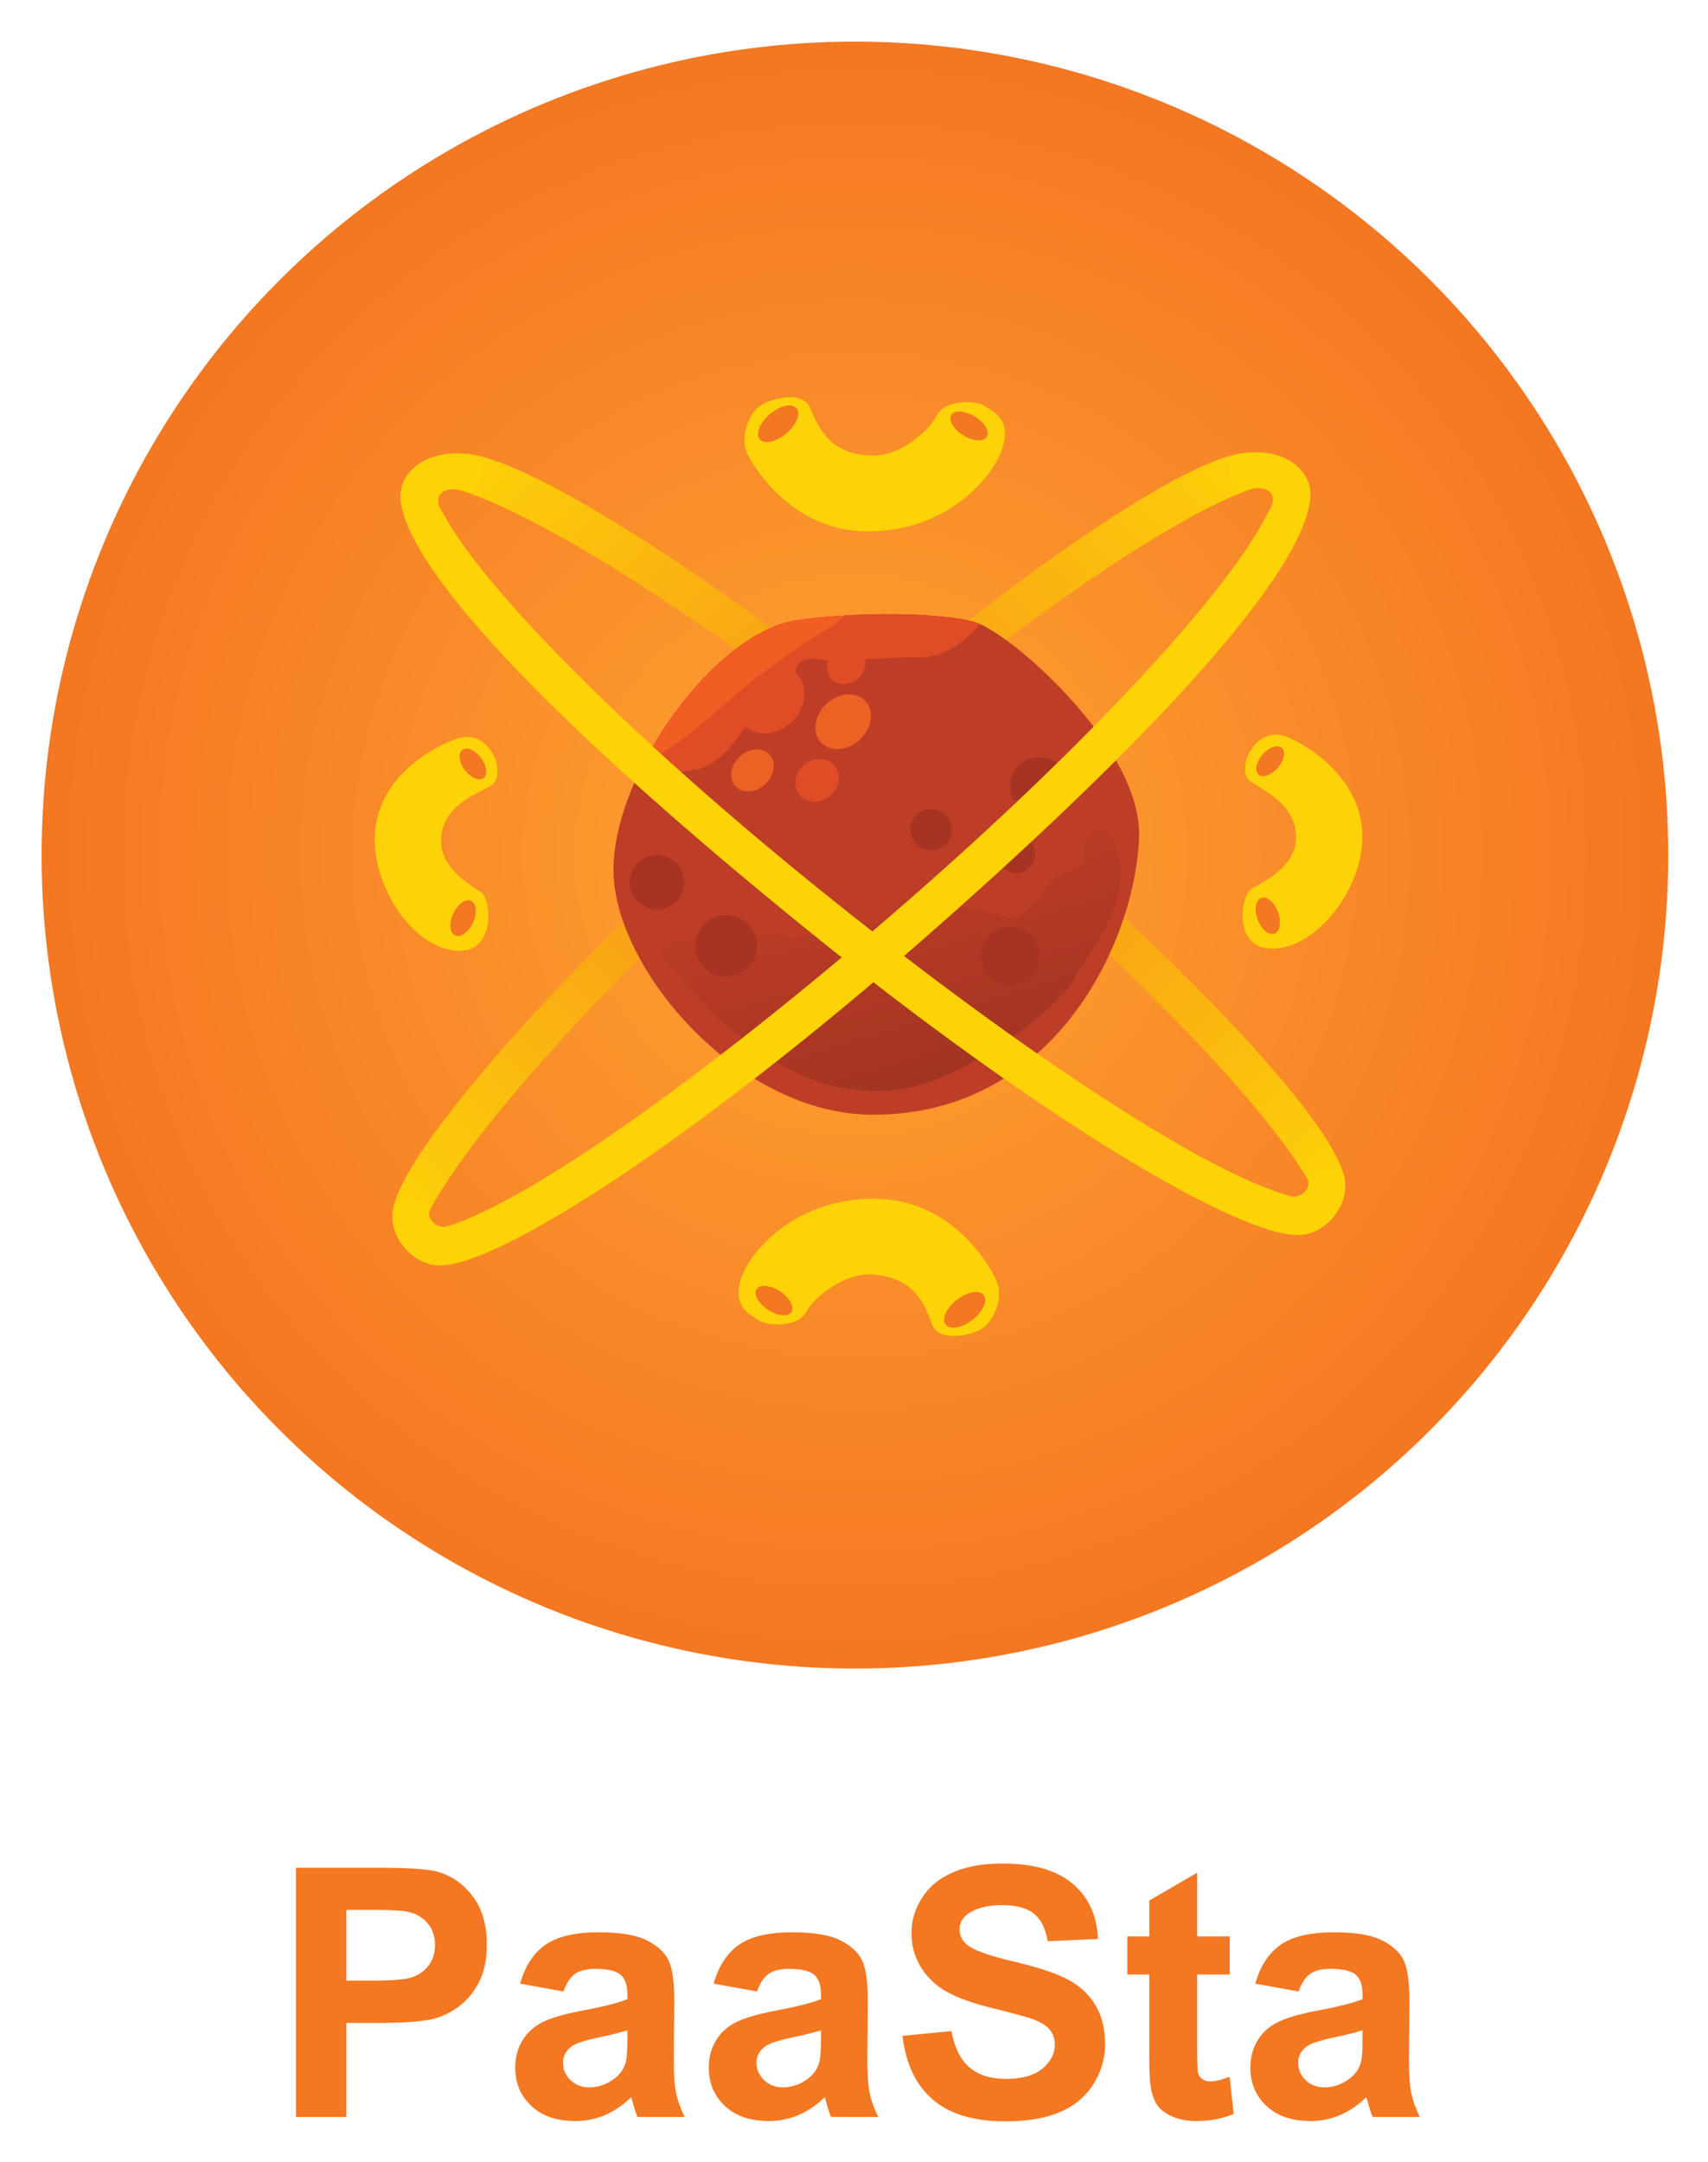<svg xmlns="http://www.w3.org/2000/svg" role="img" viewBox="12.77 7.27 235.20 297.70"><title>PaaSTA logo</title><path fill="#F47721" d="M60.457 298.733v-12.94h4.517c3.136 0 5.53-.164 7.184-.491 1.217-.266 2.414-.808 3.592-1.627s2.149-1.946 2.914-3.382c.764-1.435 1.146-3.205 1.146-5.312 0-2.73-.663-4.957-1.989-6.681-1.326-1.725-2.972-2.844-4.938-3.358-1.279-.343-4.025-.515-8.237-.515H53.53v34.306h6.927zm3.347-28.503c2.496 0 4.157.079 4.984.234 1.123.203 2.051.71 2.785 1.521.733.811 1.1 1.841 1.1 3.089 0 1.014-.262 1.903-.784 2.668-.523.764-1.244 1.326-2.165 1.685s-2.746.538-5.476.538h-3.791v-9.735h3.347zm28.151 8.811c.655-.46 1.568-.689 2.738-.689 1.731 0 2.909.269 3.533.807s.937 1.439.937 2.703v.655c-1.186.499-3.315 1.038-6.389 1.614-2.278.438-4.021.948-5.23 1.533s-2.149 1.428-2.82 2.527-1.006 2.352-1.006 3.756c0 2.122.737 3.877 2.211 5.266 1.474 1.389 3.49 2.082 6.049 2.082 1.451 0 2.816-.272 4.095-.818s2.48-1.365 3.604-2.457c.047.125.125.382.234.771.25.858.46 1.506.632 1.942h6.506c-.578-1.186-.971-2.297-1.182-3.335-.21-1.037-.316-2.647-.316-4.832l.07-7.676c0-2.854-.292-4.816-.877-5.885s-1.595-1.95-3.031-2.645c-1.435-.694-3.619-1.041-6.552-1.041-3.229 0-5.663.577-7.301 1.731-1.638 1.154-2.792 2.933-3.463 5.335l5.967 1.077c.406-1.152.936-1.96 1.591-2.421zm7.208 9.068c0 1.576-.086 2.645-.258 3.206-.25.858-.772 1.584-1.568 2.177-1.076.78-2.208 1.17-3.393 1.17-1.061 0-1.935-.336-2.621-1.007-.687-.67-1.029-1.466-1.029-2.387 0-.936.429-1.708 1.287-2.316.562-.375 1.755-.757 3.58-1.146 1.825-.391 3.159-.726 4.002-1.007v1.31zm19.446-9.068c.655-.46 1.568-.689 2.738-.689 1.732 0 2.91.269 3.534.807.624.538.936 1.439.936 2.703v.655c-1.186.499-3.315 1.038-6.389 1.614-2.278.438-4.021.948-5.23 1.533-1.209.585-2.149 1.428-2.82 2.527-.671 1.1-1.006 2.352-1.006 3.756 0 2.122.737 3.877 2.211 5.266s3.49 2.082 6.049 2.082a10.32 10.32 0 0 0 4.095-.818c1.279-.546 2.48-1.365 3.604-2.457.047.125.125.382.234.771.249.858.46 1.506.632 1.942h6.505c-.577-1.186-.971-2.297-1.182-3.335-.211-1.037-.316-2.647-.316-4.832l.07-7.676c0-2.854-.293-4.816-.877-5.885-.585-1.068-1.596-1.95-3.031-2.645-1.436-.694-3.62-1.041-6.552-1.041-3.229 0-5.663.577-7.301 1.731s-2.793 2.933-3.463 5.335l5.967 1.077c.406-1.152.937-1.96 1.592-2.421zm7.208 9.068c0 1.576-.086 2.645-.257 3.206-.25.858-.772 1.584-1.568 2.177-1.077.78-2.208 1.17-3.393 1.17-1.062 0-1.935-.336-2.621-1.007-.687-.67-1.03-1.466-1.03-2.387 0-.936.429-1.708 1.287-2.316.562-.375 1.755-.757 3.581-1.146 1.825-.391 3.159-.726 4.001-1.007v1.31zm15.398 8.226c2.324 2.005 5.655 3.007 9.992 3.007 2.98 0 5.469-.417 7.465-1.252 1.997-.834 3.541-2.109 4.634-3.826 1.092-1.716 1.638-3.557 1.638-5.522 0-2.168-.456-3.99-1.369-5.464-.912-1.475-2.176-2.637-3.791-3.487-1.614-.85-4.106-1.673-7.477-2.469-3.369-.796-5.491-1.56-6.365-2.293-.686-.577-1.029-1.271-1.029-2.083 0-.889.367-1.599 1.1-2.129 1.139-.827 2.715-1.241 4.728-1.241 1.95 0 3.413.387 4.388 1.159.975.771 1.611 2.04 1.907 3.803l6.927-.305c-.109-3.151-1.252-5.671-3.428-7.559-2.177-1.888-5.418-2.831-9.724-2.831-2.637 0-4.888.397-6.751 1.193-1.865.795-3.293 1.954-4.283 3.475-.99 1.521-1.486 3.155-1.486 4.902 0 2.715 1.054 5.017 3.16 6.903 1.498 1.343 4.103 2.474 7.816 3.394 2.885.718 4.734 1.217 5.545 1.498 1.186.421 2.017.916 2.492 1.485.477.57.715 1.261.715 2.071 0 1.264-.566 2.367-1.697 3.312s-2.812 1.416-5.043 1.416c-2.105 0-3.779-.53-5.02-1.592-1.24-1.061-2.063-2.723-2.469-4.984l-6.74.655c.452 3.838 1.841 6.759 4.165 8.764zm36.412-22.453v-8.775l-6.6 3.837v4.938h-3.018v5.241h3.018v10.835c0 2.325.07 3.869.211 4.634.172 1.076.48 1.931.925 2.562s1.143 1.146 2.095 1.544c.951.398 2.02.597 3.205.597 1.935 0 3.666-.327 5.195-.982l-.562-5.102c-1.154.421-2.036.632-2.644.632-.438 0-.809-.109-1.112-.327a1.447 1.447 0 0 1-.585-.831c-.086-.335-.129-1.518-.129-3.546v-10.016h4.493v-5.241h-4.492zm15.562 5.159c.654-.46 1.567-.689 2.737-.689 1.731 0 2.909.269 3.534.807.623.538.936 1.439.936 2.703v.655c-1.186.499-3.314 1.038-6.389 1.614-2.277.438-4.021.948-5.23 1.533s-2.148 1.428-2.819 2.527-1.007 2.352-1.007 3.756c0 2.122.738 3.877 2.212 5.266 1.475 1.389 3.491 2.082 6.05 2.082 1.45 0 2.815-.272 4.095-.818s2.48-1.365 3.604-2.457c.046.125.124.382.233.771.249.858.46 1.506.632 1.942h6.506c-.578-1.186-.972-2.297-1.182-3.335-.211-1.037-.316-2.647-.316-4.832l.07-7.676c0-2.854-.293-4.816-.877-5.885-.586-1.068-1.596-1.95-3.031-2.645s-3.619-1.041-6.553-1.041c-3.229 0-5.662.577-7.301 1.731s-2.793 2.933-3.463 5.335l5.967 1.077c.407-1.152.936-1.96 1.592-2.421zm7.207 9.068c0 1.576-.086 2.645-.258 3.206-.249.858-.771 1.584-1.567 2.177-1.077.78-2.208 1.17-3.394 1.17-1.061 0-1.934-.336-2.621-1.007-.686-.67-1.029-1.466-1.029-2.387 0-.936.43-1.708 1.287-2.316.562-.375 1.756-.757 3.58-1.146 1.826-.391 3.16-.726 4.002-1.007v1.31z"/><radialGradient id="a" cx="130.5" cy="125" r="112" gradientUnits="userSpaceOnUse"><stop offset="0" stop-color="#ffa432"/><stop offset="1" stop-color="#f47721"/></radialGradient><circle cx="130.5" cy="125" r="112" fill="url(#a)" fill-rule="evenodd" clip-rule="evenodd"/><linearGradient id="b" x1="68.976" x2="180.483" y1="177.11" y2="65.603" gradientUnits="userSpaceOnUse"><stop offset="0" stop-color="#fdd207"/><stop offset=".5" stop-color="#f68a1f"/><stop offset="1" stop-color="#fdd207"/></linearGradient><path fill="url(#b)" fill-rule="evenodd" d="M184.332 74.862c-11.986 4.55-35.581 21.023-61.227 43.48-25.704 22.507-45.107 44.276-51.152 55.536-.759 2.26-5.467 2.983-5.092.119 1.034-7.896 22.708-33.074 53.121-59.709 29.907-26.191 54.493-43.012 63.455-44.548 2.67-.457 3.479 4.003.895 5.122z" clip-rule="evenodd"/><linearGradient id="c" x1="82.054" x2="193.239" y1="64.14" y2="175.325" gradientUnits="userSpaceOnUse"><stop offset="0" stop-color="#fdd207"/><stop offset=".5" stop-color="#f68a1f"/><stop offset="1" stop-color="#fdd207"/></linearGradient><path fill="url(#c)" fill-rule="evenodd" d="M76.784 74.963c12.15 4.091 36.354 19.655 62.833 41.122 26.54 21.515 46.757 42.531 53.225 53.554.844 2.229 5.576 2.773 5.093-.075-1.333-7.851-23.947-32.188-55.351-57.647-30.881-25.036-56.088-40.91-65.102-42.105-2.686-.358-3.323 4.13-.698 5.151z" clip-rule="evenodd"/><path fill="#BE3D26" fill-rule="evenodd" d="M133 160.75c-18.667 0-35.785-20.25-35.75-33.75.035-13.429 14.08-32.688 25.148-34.313 8.745-1.284 19.727-1.062 24.477.188s23.25 17.25 22.75 29.75c-.58 14.497-11.702 38.125-36.625 38.125z" clip-rule="evenodd"/><g fill="#DF4C26" fill-rule="evenodd" clip-rule="evenodd"><path d="M147.691 93.179c-1.863 2.298-4.833 4.571-7.941 4.571-4.25 0-11 .5-12.5.5s-4.25-1.25-5 1.5-5.5 5.75-6.75 7.5-3.75 5.5-7 6c-2.227.343-5.494 1.022-8.064 1.104 4.789-10.511 14.12-20.516 21.962-21.667 8.745-1.284 19.727-1.062 24.477.188.236.063.516.171.816.304z"/><ellipse cx="118.625" cy="103.375" rx="4.578" ry="5.169" transform="rotate(-131.967 118.622 103.379)"/><ellipse cx="125.29" cy="114.708" rx="2.782" ry="3.141" transform="rotate(-131.967 125.293 114.71)"/><ellipse cx="129.291" cy="98.874" rx="2.467" ry="2.785" transform="rotate(-131.972 129.285 98.871)"/></g><path fill="#F15D22" fill-rule="evenodd" d="M122.398 92.687a80.704 80.704 0 0 1 6.648-.675c-.717.751-1.512 1.45-2.296 1.863-2.375 1.25-9.25 6.125-11.75 8.25s-10.125 9.125-12.625 9.375a.436.436 0 0 1-.417-.167c5.067-9.337 13.355-17.606 20.44-18.646z" clip-rule="evenodd"/><linearGradient id="d" x1="142.226" x2="133.055" y1="155.793" y2="125.798" gradientUnits="userSpaceOnUse"><stop offset="0" stop-color="#a23422"/><stop offset="1" stop-color="#be3d26"/></linearGradient><path fill="url(#d)" fill-rule="evenodd" d="M163.75 121.25c-1.75 0-1.75 5-1.75 5s-4 1.5-5 3-3.25 5-5.75 4.25-8.25-1.75-8.25-1.75l-6.5 2-14.75 2.75s-4.75-1-6-1-7 1.25-8.75 1.25-5.5-3-4.75-.75 8.75 11.5 12.25 13.75 8.5 7.75 19.5 7.75 25.5-12.5 26.75-15.5 6.25-7.875 6.25-14.25c0-3.783-1.5-6.5-3.25-6.5z" clip-rule="evenodd"/><g fill="#A73423" fill-rule="evenodd" clip-rule="evenodd"><circle cx="103.25" cy="128.75" r="3.75"/><circle cx="112.75" cy="137.5" r="4.25"/><circle cx="141" cy="121.502" r="2.857"/><circle cx="152.715" cy="124.929" r="2.571"/><circle cx="155.857" cy="115.506" r="4"/><circle cx="151.857" cy="138.92" r="4"/></g><g fill="#EB6224" fill-rule="evenodd" clip-rule="evenodd"><path d="M126.643 104.128c1.71-1.554 4.101-1.685 5.339-.294 1.237 1.392.854 3.778-.855 5.331-1.71 1.554-4.101 1.685-5.338.294-1.24-1.392-.857-3.778.854-5.331zm-11.98 7.271c1.315-1.194 3.154-1.295 4.106-.226.952 1.07.658 2.905-.658 4.1s-3.153 1.296-4.105.226c-.953-1.069-.658-2.905.657-4.1z"/></g><g fill-rule="evenodd" clip-rule="evenodd"><path fill="#FED208" d="M185 114.875c-2.25-1.5.625-8.25 5.375-6s10.125 7 10 13.875-6 14.75-12 15.125-4.75-7.375-3.25-8.25 6.25-3 6.125-7.25-4-6-6.25-7.5z"/><ellipse cx="187.684" cy="112.076" fill="#F47721" rx="1.391" ry="2.44" transform="rotate(-138.816 187.68 112.076)"/><ellipse cx="187.354" cy="133.343" fill="#F47721" rx="1.494" ry="2.621" transform="rotate(-20.303 187.38 133.353)"/></g><g fill-rule="evenodd" clip-rule="evenodd"><path fill="#FED208" d="M80.342 115.46c2.361-1.319.024-8.273-4.887-6.403-4.912 1.87-10.644 6.184-11.059 13.047s4.824 15.176 10.776 16.021 5.314-6.979 3.888-7.97-5.995-3.481-5.537-7.708c.458-4.228 4.458-5.669 6.819-6.987z"/><ellipse cx="77.887" cy="112.459" fill="#F47721" rx="1.391" ry="2.44" transform="rotate(-36.682 77.88 112.451)"/><ellipse cx="76.545" cy="133.686" fill="#F47721" rx="1.494" ry="2.622" transform="rotate(-155.172 76.545 133.685)"/></g><g fill-rule="evenodd" clip-rule="evenodd"><path fill="#FED208" d="M124.375 63.5c-1.125-2.75-6.125-1.25-7.375 0s-2.375 4.125-1.25 6.375 6.5 10.562 16.5 10.562c11.125 0 17.5-7.688 18.625-11.688s-1.5-4.875-2.625-5.625-5.375-.875-6.5 1.375-5.125 5.5-8.625 5.5c-6 .001-7.625-3.749-8.75-6.499z"/><ellipse cx="119.938" cy="65.625" fill="#F47721" rx="1.75" ry="3.313" transform="rotate(-130.088 119.93 65.621)"/><ellipse cx="146.219" cy="65.917" fill="#F47721" rx="1.517" ry="2.871" transform="rotate(-58.574 146.213 65.92)"/></g><g fill-rule="evenodd" clip-rule="evenodd"><path fill="#FED208" d="M141.1 189.567c1.021 2.79 6.073 1.479 7.369.277 1.297-1.202 2.529-4.032 1.49-6.323-1.04-2.291-6.098-10.8-16.091-11.177-11.117-.419-17.777 7.023-19.052 10.979-1.275 3.954 1.315 4.928 2.411 5.72 1.096.792 5.338 1.076 6.547-1.13s5.329-5.303 8.827-5.171c5.996.227 7.477 4.034 8.499 6.825z"/><ellipse cx="145.614" cy="187.611" fill="#F47721" rx="1.75" ry="3.312" transform="rotate(52.071 145.61 187.607)"/><ellipse cx="119.362" cy="186.329" fill="#F47721" rx="1.516" ry="2.871" transform="rotate(123.594 119.358 186.332)"/></g><path fill="#FDD207" fill-rule="evenodd" d="M71.954 173.879c-.509 1.385 1.188 2.724 2.609 2.184 11.36-3.647 35.213-20.513 61.556-43.318 26.353-22.813 46.073-44.255 51.3-54.972 1.773-2.681-.502-4.029-3.086-2.91-2.424.676-3.1-4.737-.895-5.121 6.172-1.076 10.137 2.313 9.776 6.133-1 10.599-22.599 33.826-53.552 60.931-30.416 26.634-57.869 44.699-66.348 44.699-3.356 0-6.989-3.521-6.453-7.506.366-2.715 5.45-1.505 5.093-.12z" clip-rule="evenodd"/><path fill="#FDD207" fill-rule="evenodd" d="M192.842 169.639c.561 1.364-1.084 2.767-2.523 2.28-11.491-3.213-35.968-19.16-63.158-40.948-27.2-21.796-47.72-42.473-53.351-52.983-1.875-2.611.349-4.045 2.974-3.024 2.448.582 2.917-4.853.699-5.152-6.208-.84-10.042 2.697-9.536 6.5 1.402 10.553 23.867 32.943 55.828 58.853 31.406 25.459 59.525 42.469 67.998 42.146 3.354-.128 6.851-3.784 6.163-7.746-.469-2.7-5.503-1.296-5.094.074z" clip-rule="evenodd"/></svg>